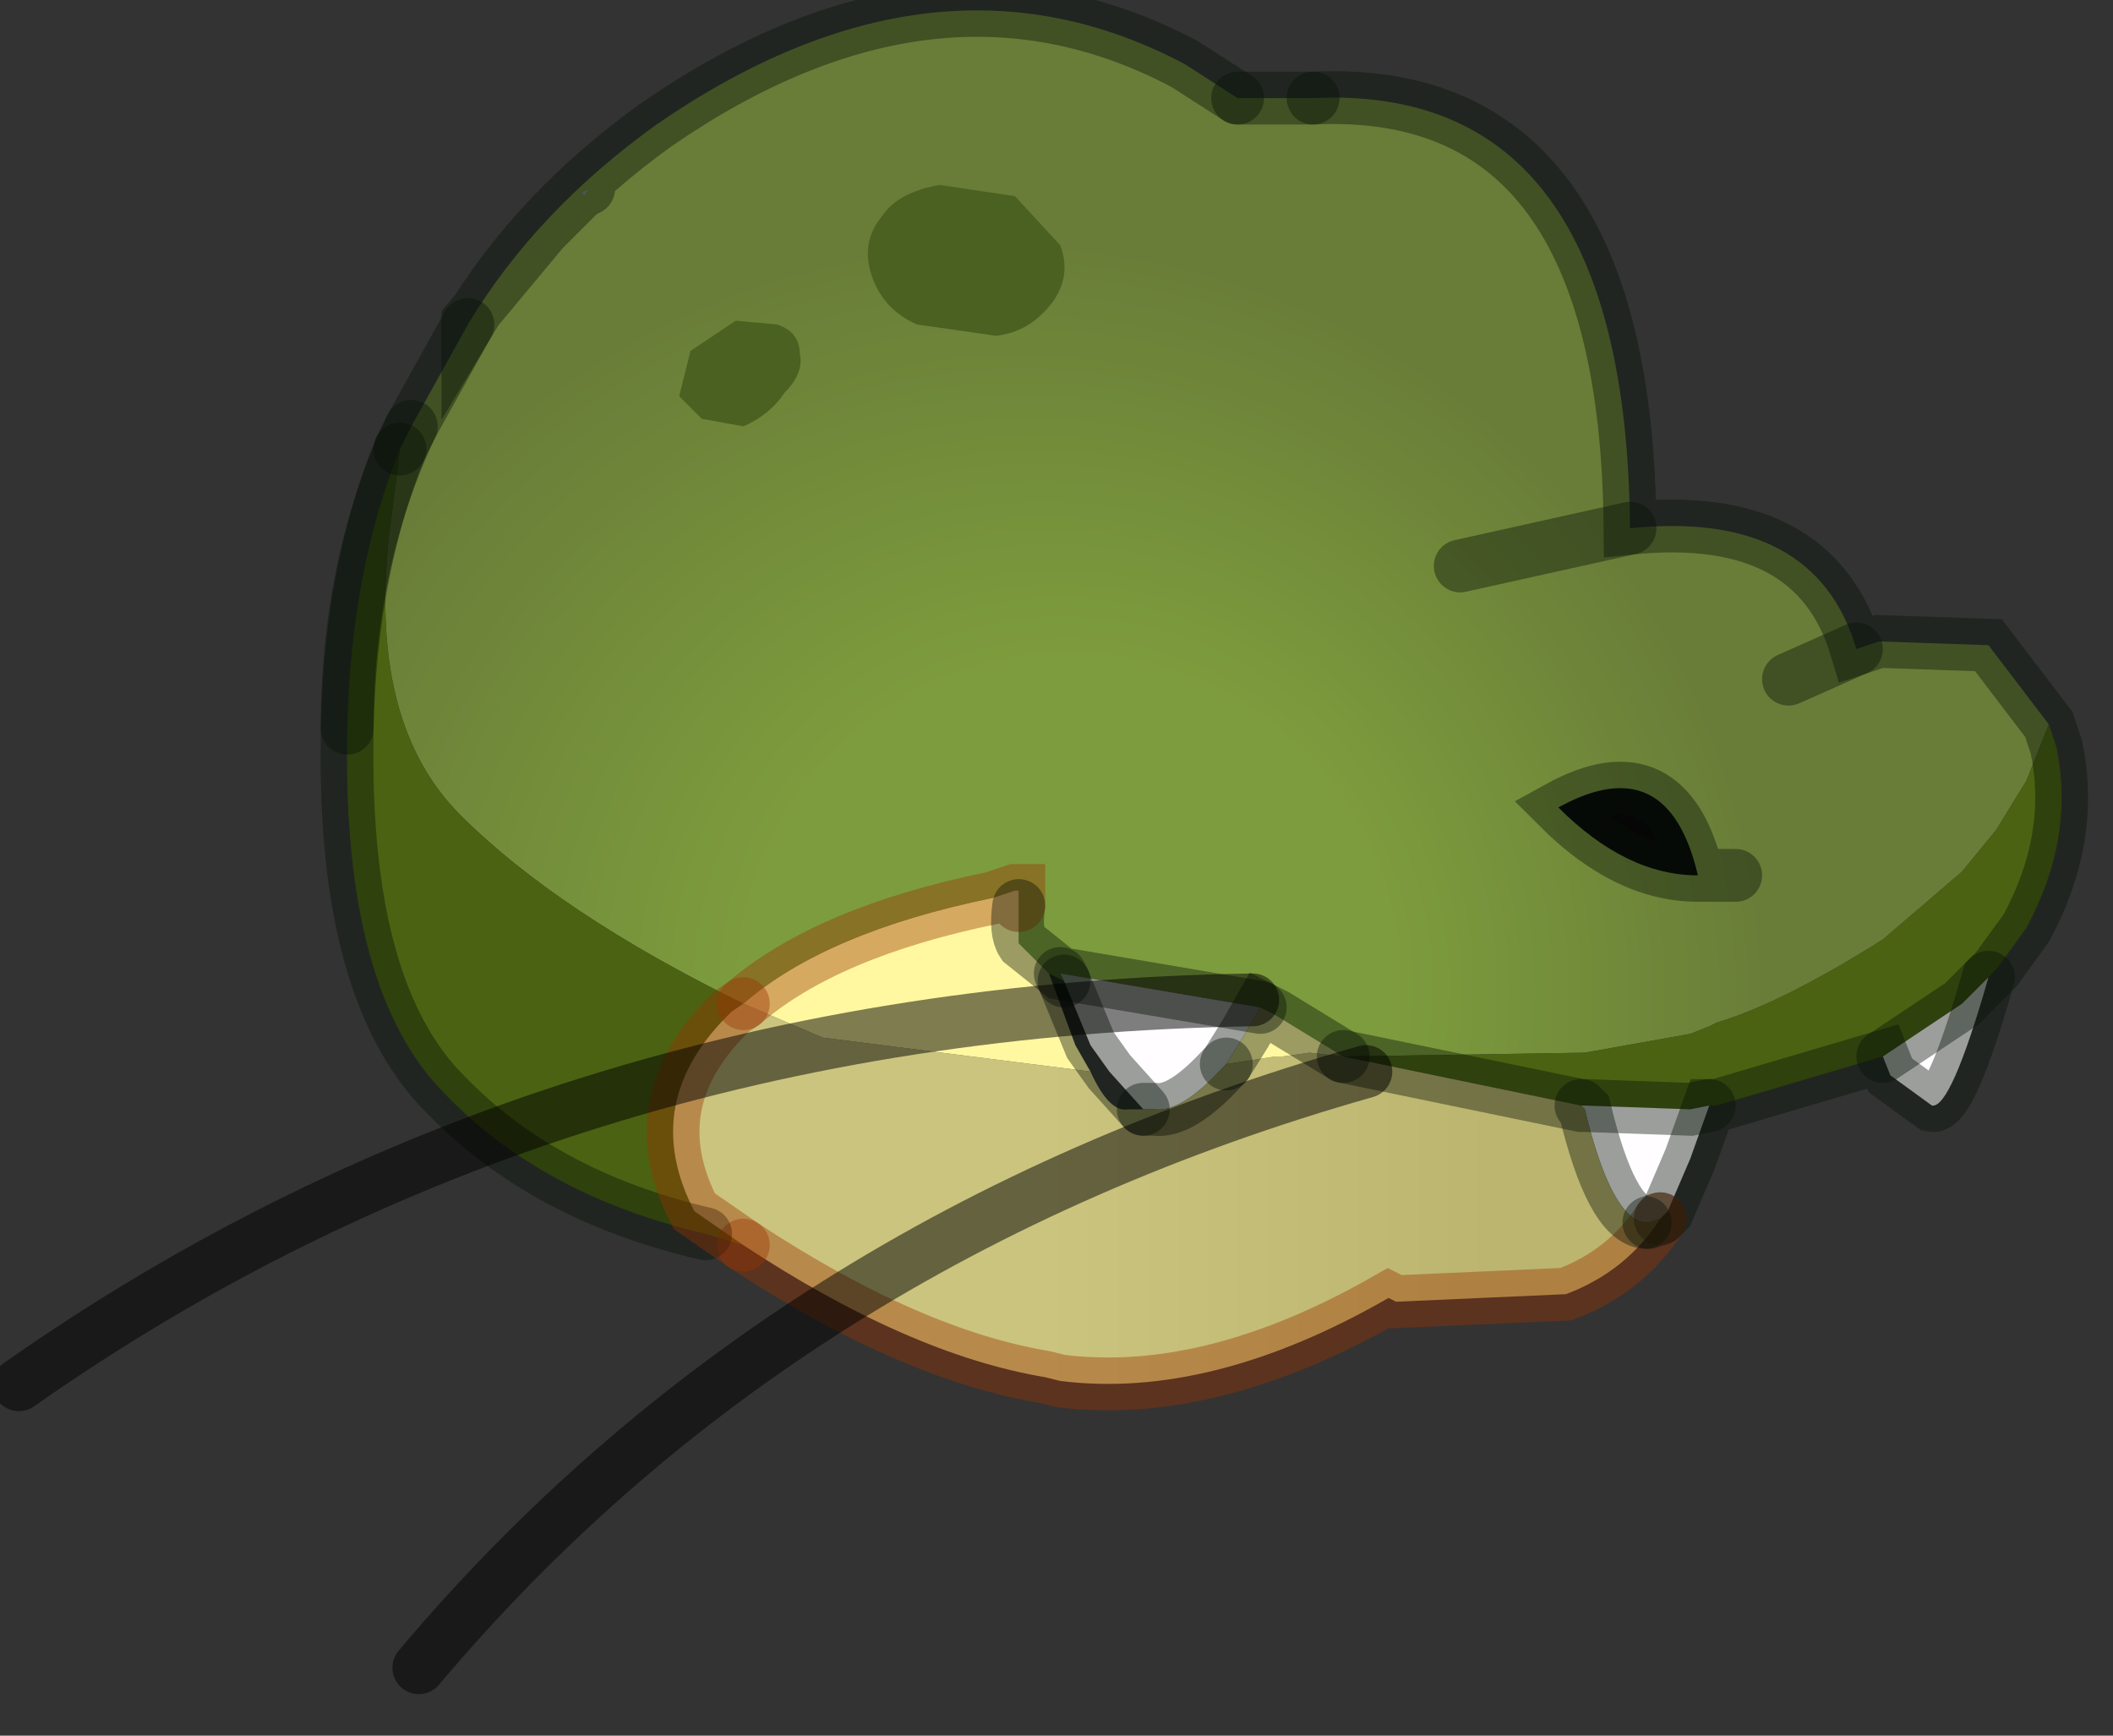<?xml version="1.0" encoding="utf-8"?>
<svg version="1.1" id="Layer_1"
xmlns="http://www.w3.org/2000/svg"
xmlns:xlink="http://www.w3.org/1999/xlink"
width="28px" height="23px"
xml:space="preserve">
<rect width="100%" height="100%" fill="#333333" stroke="none"/>
<g id="PathID_2867" transform="matrix(1, 0, 0, 1, 12.35, 10.45)">
<radialGradient
id="RadialGradID_653" gradientUnits="userSpaceOnUse" gradientTransform="matrix(0.015, -0.005, 0.005, 0.015, 0.45, 3.05)" spreadMethod ="pad" cx="0" cy="0" r="819.2" fx="138" fy="0" >
<stop  offset="0.333"  style="stop-color:#7D9C3D;stop-opacity:1" />
<stop  offset="0.784"  style="stop-color:#697D38;stop-opacity:1" />
</radialGradient>
<path style="fill:url(#RadialGradID_653) " d="M1.15 1.55Q1.1 1.9 1.2 2.05L1.7 2.45L1.2 2.05Q1.1 1.9 1.15 1.55L1.15 1.35L1.1 1.35L0.8 1.45Q-1.4 1.9 -2.5 2.85Q-4.95 1.65 -6.25 0.35Q-7.55 -0.95 -7.15 -3.7L-7.05 -4.5L-6.9 -4.8L-6.15 -6.15L-6.15 -6.2L-5.15 -7.4L-4.65 -7.9L-4.6 -7.85L-4.55 -7.95L-4.65 -7.9L-5.15 -7.4L-6.15 -6.2L-6.15 -6.15Q-5.25 -7.65 -3.65 -8.8Q0.05 -11.35 3.35 -9.6L4.05 -9.15L5.05 -9.15Q9.2 -9.35 9.25 -3.45Q11.7 -3.7 12.25 -1.85L12.55 -1.95L14 -1.9L14.8 -0.85L14.5 -0.1L14.1 0.55L13.65 1.1L12.6 2Q11.25 2.85 10.4 3.1L10.3 3.15L10.05 3.25L8.65 3.5L5.45 3.55L4.55 3L4.35 2.9L1.7 2.45L1.75 2.55L1.55 2.45L1.15 2.05L1.15 1.55M5.05 -9.15L4.05 -9.15L4.75 -9.15L5.05 -9.15M7 -2.95L9.25 -3.45L7 -2.95M11.35 -1.45L12.25 -1.85L11.35 -1.45" />
<path style="fill:#4B6212;fill-opacity:1" d="M12.6 3.55L10.4 4.2L10.3 4.2L10.05 4.25L8.65 4.2L8.6 4.2L5.45 3.55L8.65 3.5L10.05 3.25L10.3 3.15L10.4 3.1Q11.25 2.85 12.6 2L13.65 1.1L14.1 0.55L14.5 -0.1L14.8 -0.85L14.85 -0.7L14.9 -0.55Q15.15 0.65 14.5 1.85L14.1 2.4L14 2.5L13.65 2.85L12.6 3.55M-7.15 -3.7Q-7.55 -0.95 -6.25 0.35Q-4.95 1.65 -2.5 2.85L-2.65 2.95Q-3.9 4.15 -3.15 5.6L-2.5 6.05L-3 5.9Q-5.15 5.4 -6.45 4.05Q-7.8 2.7 -7.75 -0.65L-7.75 -0.8Q-7.7 -2.9 -7.05 -4.5L-7.15 -3.7" />
<path style="fill:#FFFDFF;fill-opacity:1" d="M13.65 2.85L14 2.5Q13.5 4.25 13.25 4.2L12.7 3.8L12.6 3.55L13.65 2.85M9.45 5.75Q9 5.7 8.65 4.25L8.6 4.2L8.65 4.2L10.05 4.25L10.3 4.2L10.05 4.9L9.75 5.6L9.65 5.7L9.5 5.75L9.45 5.75M2.35 3.75L2.1 3.4L1.75 2.55L1.7 2.45L4.35 2.9L4.15 3.25L3.9 3.65L3.85 3.7Q3.3 4.3 2.95 4.25L2.8 4.25L2.35 3.75" />
<linearGradient
id="LinearGradID_654" gradientUnits="userSpaceOnUse" gradientTransform="matrix(0.008, 0, 0, 0.003, 3.3, 5.35)" spreadMethod ="pad" x1="-819.2" y1="0" x2="819.2" y2="0" >
<stop  offset="0.361" style="stop-color:#CBC47E;stop-opacity:1" />
<stop  offset="0.816" style="stop-color:#BCB56F;stop-opacity:1" />
</linearGradient>
<path style="fill:url(#LinearGradID_654) " d="M8.65 4.25Q9 5.7 9.45 5.75L9.5 5.75L9.65 5.7Q9.2 6.4 8.4 6.7L6.15 6.8L6.05 6.75Q3.7 8.1 1.7 7.85L1.5 7.8Q-0.3 7.5 -2.5 6.05L-3.15 5.6Q-3.9 4.15 -2.65 2.95L-2.5 2.85L-1.45 3.3L2.1 3.75Q2.35 4.3 2.6 4.25L2.8 4.25L2.95 4.25Q3.3 4.3 3.85 3.7L3.9 3.65L4.55 3.55L4.65 3.55L5 3.5L5.45 3.55L8.6 4.2L8.65 4.25" />
<path style="fill:#FFF8A0;fill-opacity:1" d="M4.15 3.25L4.35 2.9L4.55 3L5.45 3.55L5 3.5L4.65 3.55L4.55 3.55L3.9 3.65L4.15 3.25M1.15 2.05L1.55 2.45L1.9 3.4L2.1 3.75L-1.45 3.3L-2.5 2.85Q-1.4 1.9 0.8 1.45L1.1 1.35L1.15 1.35L1.15 1.55L1.15 2.05" />
<path style="fill:#808080;fill-opacity:1" d="M-4.65 -7.9L-4.55 -7.95L-4.6 -7.85L-4.65 -7.9" />
<path style="fill:none;stroke-width:0.7;stroke-linecap:round;stroke-linejoin:miter;stroke-miterlimit:5;stroke:#061005;stroke-opacity:0.4" d="M4.05 -9.15L3.35 -9.6Q0.05 -11.35 -3.65 -8.8Q-5.25 -7.65 -6.15 -6.15L-6.15 -6.2L-5.15 -7.4L-4.65 -7.9L-4.55 -7.95" />
<path style="fill:none;stroke-width:0.7;stroke-linecap:round;stroke-linejoin:miter;stroke-miterlimit:5;stroke:#061005;stroke-opacity:0.4" d="M5.05 -9.15L4.05 -9.15" />
<path style="fill:none;stroke-width:0.7;stroke-linecap:round;stroke-linejoin:miter;stroke-miterlimit:5;stroke:#061005;stroke-opacity:0.4" d="M5.05 -9.15Q9.2 -9.35 9.25 -3.45Q11.7 -3.7 12.25 -1.85L12.55 -1.95L14 -1.9L14.8 -0.85L14.85 -0.7L14.9 -0.55Q15.15 0.65 14.5 1.85L14.1 2.4L14 2.5Q13.5 4.25 13.25 4.2L12.7 3.8L12.6 3.55L10.4 4.2L10.3 4.2L10.05 4.9L9.75 5.6L9.65 5.7" />
<path style="fill:none;stroke-width:0.7;stroke-linecap:round;stroke-linejoin:miter;stroke-miterlimit:5;stroke:#993300;stroke-opacity:0.4" d="M9.65 5.7Q9.2 6.4 8.4 6.7L6.15 6.8L6.05 6.75Q3.7 8.1 1.7 7.85L1.5 7.8Q-0.3 7.5 -2.5 6.05" />
<path style="fill:none;stroke-width:0.7;stroke-linecap:round;stroke-linejoin:miter;stroke-miterlimit:5;stroke:#061005;stroke-opacity:0.4" d="M-3 5.9Q-5.15 5.4 -6.45 4.05Q-7.8 2.7 -7.75 -0.65L-7.75 -0.8Q-7.75 -3 -6.9 -4.8L-6.15 -6.15" />
<path style="fill:none;stroke-width:0.7;stroke-linecap:round;stroke-linejoin:miter;stroke-miterlimit:5;stroke:#061005;stroke-opacity:0.4" d="M9.25 -3.45L7 -2.95" />
<path style="fill:none;stroke-width:0.7;stroke-linecap:round;stroke-linejoin:miter;stroke-miterlimit:5;stroke:#061005;stroke-opacity:0.4" d="M12.25 -1.85L11.35 -1.45" />
<path style="fill:none;stroke-width:0.7;stroke-linecap:round;stroke-linejoin:miter;stroke-miterlimit:5;stroke:#061005;stroke-opacity:0.4" d="M5.45 3.55L8.6 4.2L8.65 4.2L10.05 4.25L10.3 4.2" />
<path style="fill:none;stroke-width:0.7;stroke-linecap:round;stroke-linejoin:miter;stroke-miterlimit:5;stroke:#061005;stroke-opacity:0.4" d="M14 2.5L13.65 2.85L12.6 3.55" />
<path style="fill:none;stroke-width:0.7;stroke-linecap:round;stroke-linejoin:miter;stroke-miterlimit:5;stroke:#061005;stroke-opacity:0.4" d="M3.9 3.65L3.85 3.7Q3.3 4.3 2.95 4.25L2.8 4.25" />
<path style="fill:none;stroke-width:0.7;stroke-linecap:round;stroke-linejoin:miter;stroke-miterlimit:5;stroke:#993300;stroke-opacity:0.4" d="M-2.5 2.85L-2.65 2.95Q-3.9 4.15 -3.15 5.6L-2.5 6.05" />
<path style="fill:none;stroke-width:0.7;stroke-linecap:round;stroke-linejoin:miter;stroke-miterlimit:5;stroke:#061005;stroke-opacity:0.4" d="M9.45 5.75Q9 5.7 8.65 4.25L8.6 4.2" />
<path style="fill:none;stroke-width:0.7;stroke-linecap:round;stroke-linejoin:miter;stroke-miterlimit:5;stroke:#061005;stroke-opacity:0.4" d="M9.65 5.7L9.5 5.75" />
<path style="fill:none;stroke-width:0.7;stroke-linecap:round;stroke-linejoin:miter;stroke-miterlimit:5;stroke:#061005;stroke-opacity:0.4" d="M5.45 3.55L4.55 3L4.35 2.9L4.15 3.25L3.9 3.65" />
<path style="fill:none;stroke-width:0.7;stroke-linecap:round;stroke-linejoin:miter;stroke-miterlimit:5;stroke:#993300;stroke-opacity:0.4" d="M-2.5 2.85Q-1.4 1.9 0.8 1.45L1.1 1.35L1.15 1.35L1.15 1.55" />
<path style="fill:none;stroke-width:0.7;stroke-linecap:round;stroke-linejoin:miter;stroke-miterlimit:5;stroke:#061005;stroke-opacity:0.4" d="M1.15 1.55Q1.1 1.9 1.2 2.05L1.7 2.45L4.35 2.9" />
<path style="fill:none;stroke-width:0.7;stroke-linecap:round;stroke-linejoin:miter;stroke-miterlimit:5;stroke:#061005;stroke-opacity:0.4" d="M1.75 2.55L1.7 2.45" />
<path style="fill:none;stroke-width:0.7;stroke-linecap:round;stroke-linejoin:miter;stroke-miterlimit:5;stroke:#061005;stroke-opacity:0.4" d="M1.75 2.55L2.1 3.4L2.35 3.75L2.8 4.25" />
<path style="fill:none;stroke-width:0.7;stroke-linecap:round;stroke-linejoin:miter;stroke-miterlimit:5;stroke:#061005;stroke-opacity:0.4" d="M-7.05 -4.5L-6.9 -4.8" />
<path style="fill:none;stroke-width:0.7;stroke-linecap:round;stroke-linejoin:miter;stroke-miterlimit:5;stroke:#061005;stroke-opacity:0.4" d="M-7.05 -4.5Q-7.7 -2.9 -7.75 -0.8" />
</g>
<g id="PathID_2868" transform="matrix(1, 0, 0, 1, 12.35, 10.45)">
<path style="fill:#4B6121;fill-opacity:1" d="M1.7 -7.2Q1.85 -6.8 1.6 -6.45Q1.3 -6.05 0.85 -6L-0.2 -6.15Q-0.65 -6.35 -0.8 -6.8Q-0.95 -7.25 -0.65 -7.6Q-0.45 -7.9 0.1 -8L1.1 -7.85L1.7 -7.2" />
</g>
<g id="PathID_2869" transform="matrix(1, 0, 0, 1, 12.35, 10.45)">
<path style="fill:#4B6121;fill-opacity:1" d="M-1.95 -5.25Q-2.15 -4.95 -2.5 -4.8L-3.05 -4.9L-3.35 -5.2L-3.2 -5.8L-2.6 -6.2L-2.05 -6.15Q-1.75 -6.05 -1.75 -5.75Q-1.7 -5.5 -1.95 -5.25" />
</g>
<g id="PathID_2870" transform="matrix(1, 0, 0, 1, 12.35, 10.45)">
<path style="fill:none;stroke-width:0.7;stroke-linecap:round;stroke-linejoin:miter;stroke-miterlimit:5;stroke:#000000;stroke-opacity:0.502" d="M4.25 2.8Q-5.05 2.95 -12.1 7.9" />
</g>
<g id="PathID_2871" transform="matrix(1, 0, 0, 1, 12.35, 10.45)">
<path style="fill:none;stroke-width:0.7;stroke-linecap:round;stroke-linejoin:miter;stroke-miterlimit:5;stroke:#000000;stroke-opacity:0.502" d="M5.75 3.75Q-2 5.95 -6.8 11.65" />
</g>
<g id="PathID_2872" transform="matrix(1, 0, 0, 1, 12.35, 10.45)">
<path style="fill:#070606;fill-opacity:1" d="M10.15 1.15Q9.2 1.15 8.3 0.25Q9.75 -0.55 10.15 1.15" />
<path style="fill:none;stroke-width:0.7;stroke-linecap:round;stroke-linejoin:miter;stroke-miterlimit:5;stroke:#061005;stroke-opacity:0.4" d="M10.15 1.15Q9.75 -0.55 8.3 0.25Q9.2 1.15 10.15 1.15L10.65 1.15" />
</g>
</svg>
